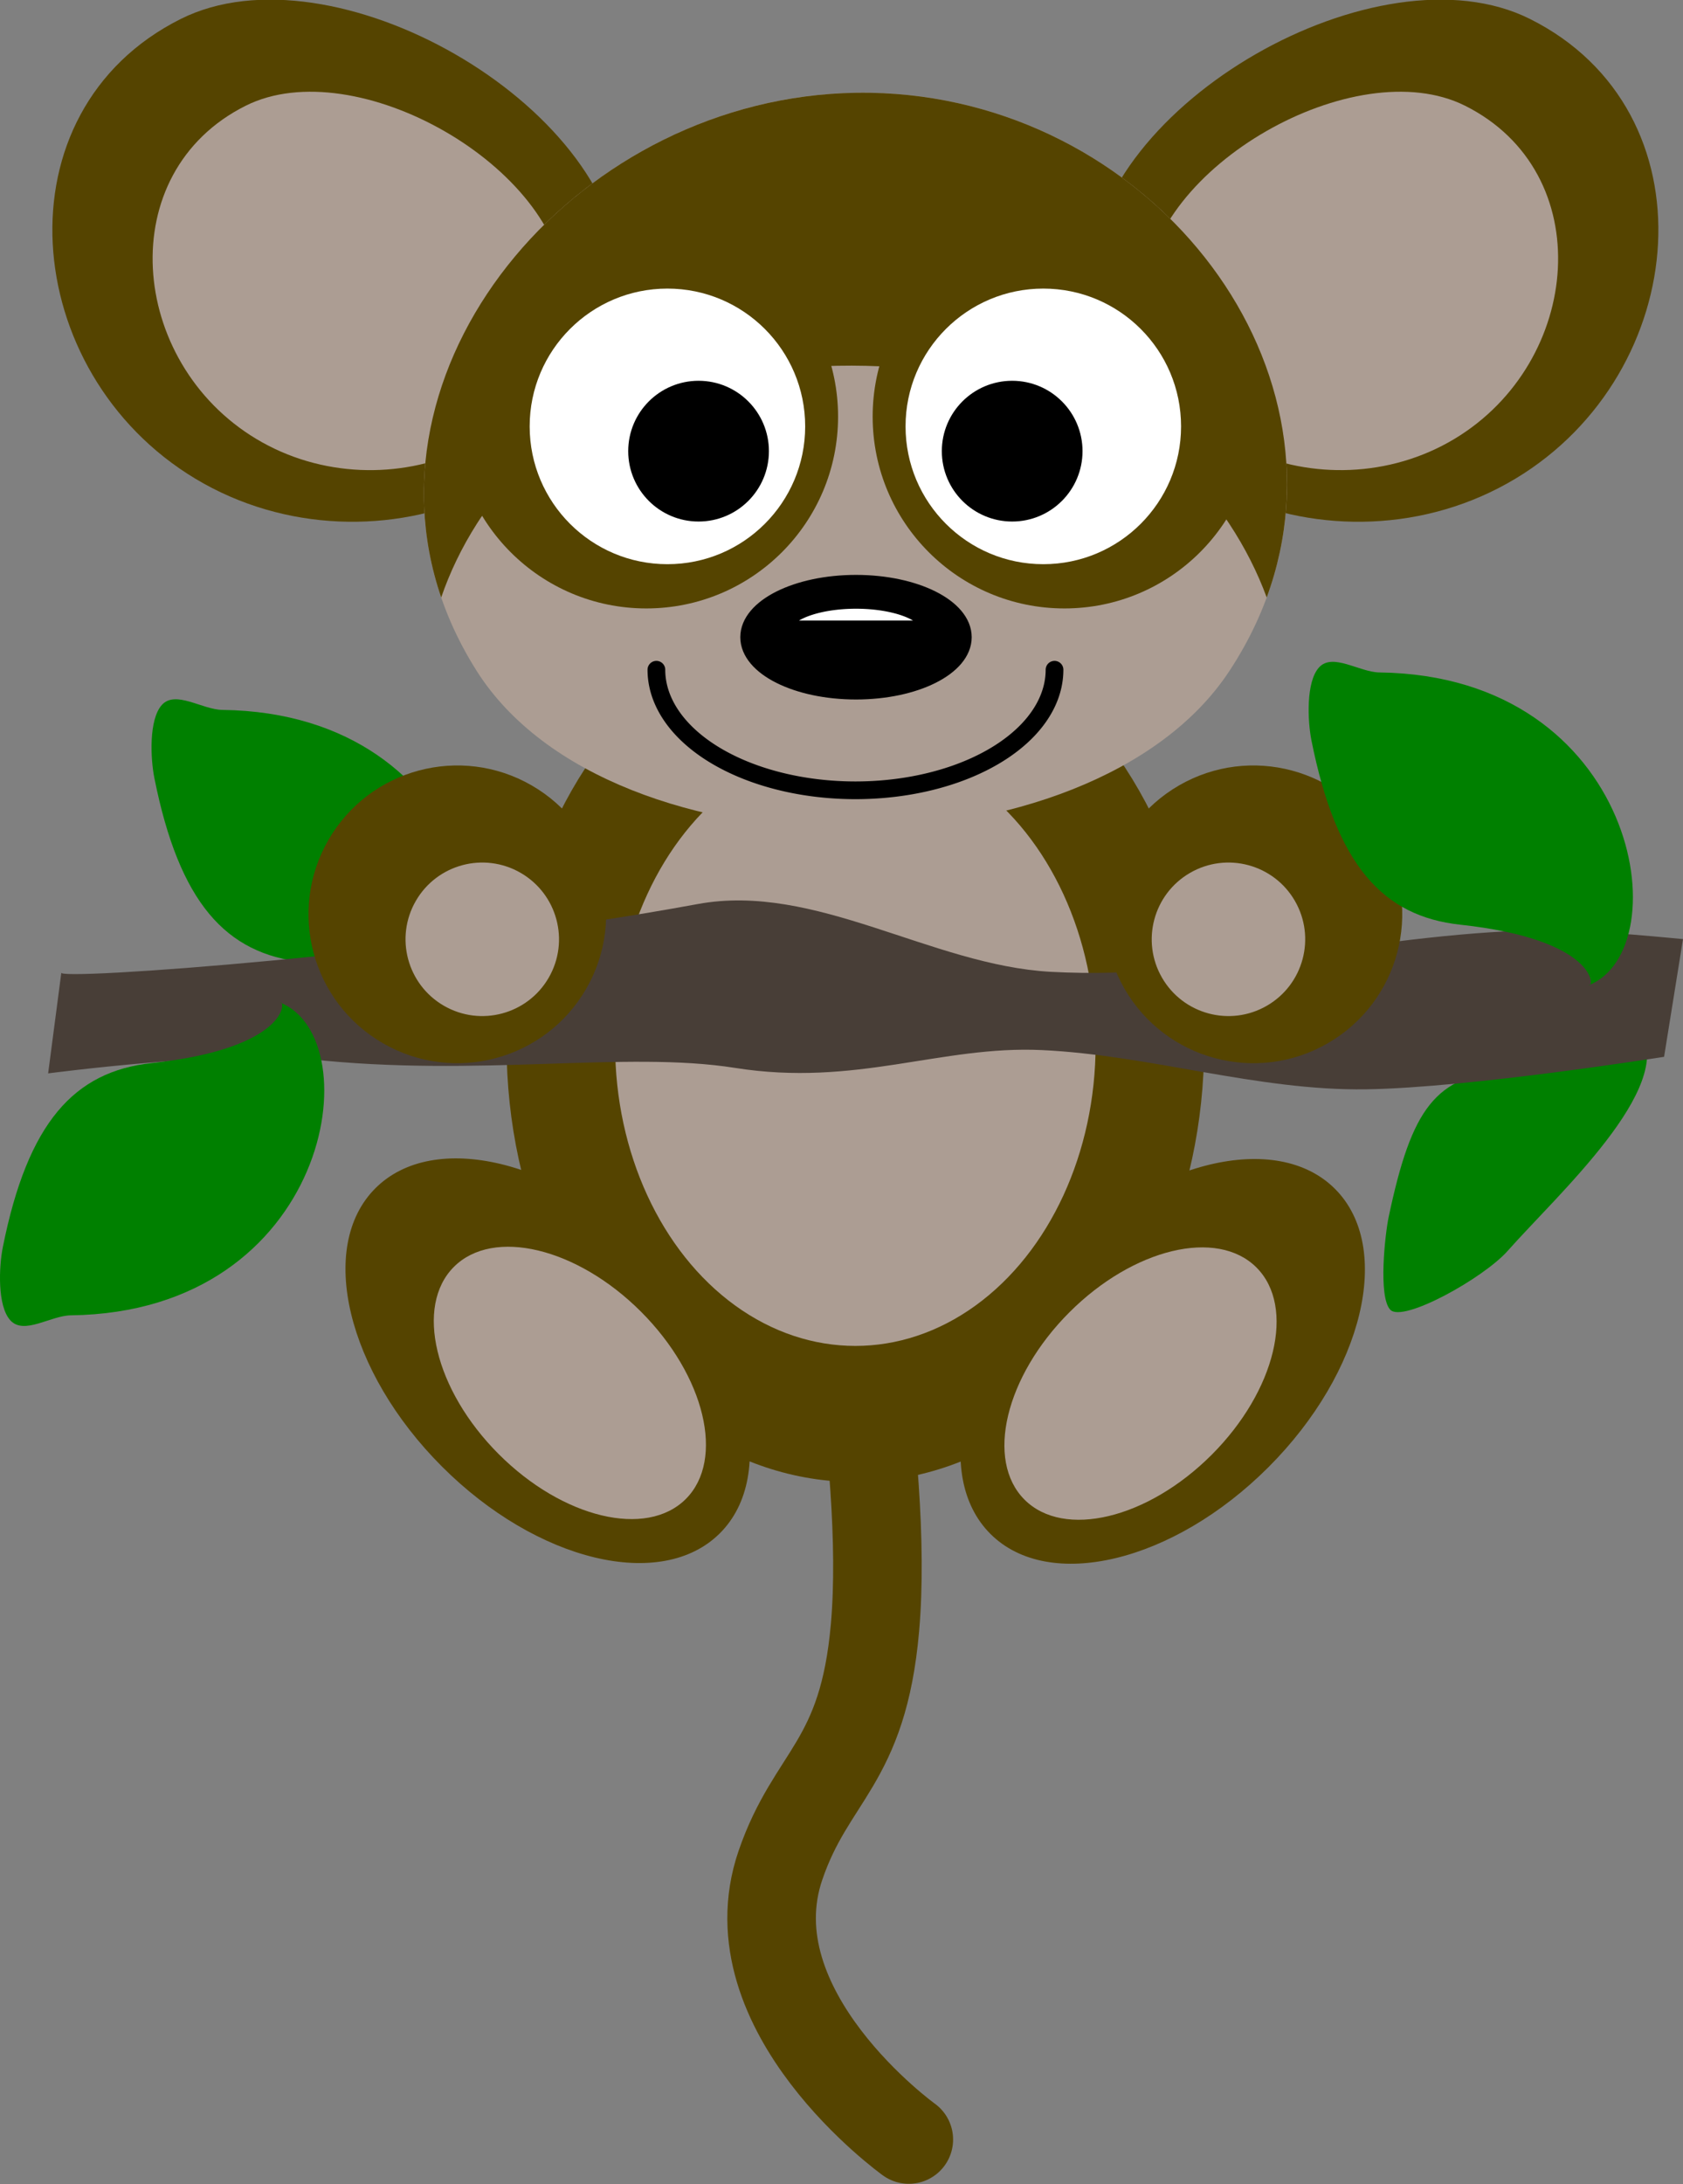 <?xml version="1.0" encoding="UTF-8" standalone="no"?>
<!-- Created with Inkscape (http://www.inkscape.org/) -->

<svg
   xmlns:dc="http://purl.org/dc/elements/1.1/"
   xmlns:cc="http://creativecommons.org/ns#"
   xmlns:rdf="http://www.w3.org/1999/02/22-rdf-syntax-ns#"
   xmlns:svg="http://www.w3.org/2000/svg"
   xmlns="http://www.w3.org/2000/svg"
   xmlns:sodipodi="http://sodipodi.sourceforge.net/DTD/sodipodi-0.dtd"
   xmlns:inkscape="http://www.inkscape.org/namespaces/inkscape"
   width="125.735mm"
   height="163.116mm"
   viewBox="0 0 125.735 163.116"
   version="1.1"
   id="svg8"
   inkscape:version="0.92.4 (5da689c313, 2019-01-14)"
   sodipodi:docname="monkey_03.svg"
   inkscape:export-filename="E:\munka\my_svg_drawings\monkey_03.png"
   inkscape:export-xdpi="10"
   inkscape:export-ydpi="10">
  <rect x="0" y="0" width="125.735" height="163.116" fill="#808080" stroke="none"/>
  <defs
     id="defs2" />
  <sodipodi:namedview
     id="base"
     pagecolor="#ffffff"
     bordercolor="#666666"
     borderopacity="1.0"
     inkscape:pageopacity="0.0"
     inkscape:pageshadow="2"
     inkscape:zoom="0.9899495"
     inkscape:cx="243.00986"
     inkscape:cy="280.41967"
     inkscape:document-units="mm"
     inkscape:current-layer="layer1"
     showgrid="false"
     inkscape:window-width="1920"
     inkscape:window-height="1017"
     inkscape:window-x="-8"
     inkscape:window-y="-8"
     inkscape:window-maximized="1"
     fit-margin-top="0"
     fit-margin-left="0"
     fit-margin-right="0"
     fit-margin-bottom="0" />
  <g
     inkscape:label="Layer 1"
     inkscape:groupmode="layer"
     id="layer1"
     transform="translate(-36.065,-77.879)">
    <path
       style="fill:#008000;fill-rule:evenodd;stroke:none;stroke-width:0.265px;stroke-linecap:butt;stroke-linejoin:miter;stroke-opacity:1"
       d="m 68.318,154.254 c 6.824,-2.73 3.709,-23.11 -15.635,-23.358 -1.512,-0.019 -3.5,-1.493 -4.521,-0.377 -0.989,1.082 -0.853,4.025 -0.565,5.463 1.868,9.338 5.348,13.127 11.114,13.751 10.156,1.1 10.051,4.678 9.607,4.521"
       id="path7993"
       inkscape:connector-curvature="0"
       sodipodi:nodetypes="cssssc" />
    <path
       sodipodi:nodetypes="cssssc"
       inkscape:connector-curvature="0"
       id="path7989"
       d="m 158.65,154.84 c 2.596,4.289 -6.201,12.225 -9.955,16.462 -1.797,2.028 -7.812,5.374 -8.76,4.394 -0.919,-0.95 -0.392,-5.668 -0.125,-6.931 1.734,-8.206 3.5,-10.469 8.854,-11.017 9.43,-0.966 10.398,-3.045 9.986,-2.907"
       style="fill:#008000;fill-rule:evenodd;stroke:none;stroke-width:0.265px;stroke-linecap:butt;stroke-linejoin:miter;stroke-opacity:1" />
    <path
       style="fill:none;fill-rule:evenodd;stroke:#554400;stroke-width:6.615;stroke-linecap:round;stroke-linejoin:miter;stroke-miterlimit:4;stroke-dasharray:none;stroke-opacity:1"
       d="m 98.254,166.88 c 0,0 4.283,19.96 3.182,32.536 -0.894,10.221 -4.751,10.994 -7.068,17.774 -3.725,10.903 9.594,20.47 9.594,20.47"
       id="path3581"
       inkscape:connector-curvature="0"
       sodipodi:nodetypes="cssc" />
    <g
       style="stroke-width:1.324"
       id="g3571"
       transform="matrix(0.755,0,0,0.755,53.799,-141.896)">
      <ellipse
         ry="43.243"
         rx="34.514"
         cy="394.439"
         cx="61.151"
         id="path815-3"
         style="opacity:1;fill:#554400;fill-opacity:1;fill-rule:nonzero;stroke:none;stroke-width:1.752;stroke-linecap:round;stroke-linejoin:round;stroke-miterlimit:4;stroke-dasharray:none;stroke-opacity:1" />
      <ellipse
         style="opacity:1;fill:#ac9d93;fill-opacity:1;fill-rule:nonzero;stroke:none;stroke-width:1.752;stroke-linecap:round;stroke-linejoin:round;stroke-miterlimit:4;stroke-dasharray:none;stroke-opacity:1"
         id="ellipse3515"
         cx="61.151"
         cy="394.439"
         rx="23.773"
         ry="29.786" />
    </g>
    <g
       style="stroke-width:1.324"
       id="g3430"
       transform="matrix(0.755,0,0,0.755,53.733,-141.896)">
      <g
         style="stroke-width:1.324"
         id="g3418">
        <path
           style="fill:#554400;fill-opacity:1;fill-rule:evenodd;stroke:none;stroke-width:1.752;stroke-linecap:butt;stroke-linejoin:miter;stroke-miterlimit:4;stroke-dasharray:none;stroke-opacity:1"
           d="M 38.043,318.11 C 37.321,301.359 9.488,285.47 -5.509,292.965 c -18.243,9.116 -16.039,34.986 1.444,45.482 17.751,10.658 43.001,0.352 42.109,-20.337 z"
           id="path9785-0-9-6"
           inkscape:connector-curvature="0"
           sodipodi:nodetypes="ssss" />
        <path
           sodipodi:nodetypes="ssss"
           inkscape:connector-curvature="0"
           id="path7899"
           d="M 32.494,319.772 C 31.97,307.633 11.79,296.117 0.916,301.549 -12.312,308.156 -10.713,326.904 1.962,334.511 14.833,342.235 33.141,334.767 32.494,319.772 Z"
           style="fill:#ac9d93;fill-opacity:1;fill-rule:evenodd;stroke:none;stroke-width:1.752;stroke-linecap:butt;stroke-linejoin:miter;stroke-miterlimit:4;stroke-dasharray:none;stroke-opacity:1" />
      </g>
      <g
         style="stroke-width:1.324"
         id="g3422">
        <path
           sodipodi:nodetypes="ssss"
           inkscape:connector-curvature="0"
           id="path3406"
           d="m 84.435,318.11 c 0.722,-16.75 28.555,-32.639 43.553,-25.145 18.243,9.116 16.039,34.986 -1.444,45.482 -17.751,10.658 -43.001,0.352 -42.109,-20.337 z"
           style="fill:#554400;fill-opacity:1;fill-rule:evenodd;stroke:none;stroke-width:1.752;stroke-linecap:butt;stroke-linejoin:miter;stroke-miterlimit:4;stroke-dasharray:none;stroke-opacity:1" />
        <path
           style="fill:#ac9d93;fill-opacity:1;fill-rule:evenodd;stroke:none;stroke-width:1.752;stroke-linecap:butt;stroke-linejoin:miter;stroke-miterlimit:4;stroke-dasharray:none;stroke-opacity:1"
           d="m 89.984,319.772 c 0.524,-12.14 20.704,-23.655 31.578,-18.224 13.228,6.607 11.629,25.355 -1.047,32.962 -12.871,7.724 -31.178,0.255 -30.532,-14.739 z"
           id="path3408"
           inkscape:connector-curvature="0"
           sodipodi:nodetypes="ssss" />
      </g>
    </g>
    <path
       style="fill:#ac9d93;fill-opacity:1;fill-rule:evenodd;stroke:none;stroke-width:1.323;stroke-linecap:butt;stroke-linejoin:miter;stroke-miterlimit:4;stroke-dasharray:none;stroke-opacity:1"
       d="m 71.7,128.019 c 10.057,15.808 45.866,15.633 56.192,0 C 140.452,109.003 123.866,85.198 101.085,84.808 77.954,84.413 59.278,108.495 71.7,128.019 Z"
       id="path9785-0"
       inkscape:connector-curvature="0"
       sodipodi:nodetypes="ssss" />
    <path
       inkscape:connector-curvature="0"
       style="fill:#554400;fill-opacity:1;fill-rule:evenodd;stroke:none;stroke-width:1.323;stroke-linecap:butt;stroke-linejoin:miter;stroke-miterlimit:4;stroke-dasharray:none;stroke-opacity:1"
       d="m 100.004,84.808 c -20.497,0.323 -37.119,19.749 -30.977,37.69 0.638,-1.864 1.522,-3.712 2.673,-5.521 10.057,-15.808 45.866,-15.633 56.192,0 1.192,1.805 2.12,3.654 2.807,5.521 6.547,-17.804 -8.995,-37.337 -29.613,-37.69 -0.361,-0.006 -0.722,-0.006 -1.081,-4e-4 z"
       id="path3434" />
    <g
       style="stroke-width:1.324"
       id="g3509"
       transform="matrix(0.755,0,0,0.755,54.011,-141.896)">
      <g
         style="stroke-width:1.324"
         transform="translate(3.608)"
         id="g3497">
        <g
           id="g1654"
           transform="translate(-60.887,232.997)"
           style="fill:#554400;fill-opacity:1;stroke-width:1.324">
          <circle
             r="18.976"
             cy="99.304"
             cx="138.837"
             id="path1649"
             style="opacity:1;fill:#554400;fill-opacity:1;fill-rule:nonzero;stroke:none;stroke-width:1.752;stroke-linecap:round;stroke-linejoin:round;stroke-miterlimit:4;stroke-dasharray:none;stroke-opacity:1" />
        </g>
        <circle
           style="opacity:1;fill:#ffffff;fill-opacity:1;fill-rule:nonzero;stroke:none;stroke-width:1.752;stroke-linecap:round;stroke-linejoin:round;stroke-miterlimit:4;stroke-dasharray:none;stroke-opacity:1"
           id="path967-4"
           cx="-75.86"
           cy="333.269"
           r="13.631"
           transform="scale(-1,1)" />
        <circle
           style="opacity:1;fill:#000000;fill-opacity:1;fill-rule:nonzero;stroke:#000000;stroke-width:1.752;stroke-linecap:round;stroke-linejoin:round;stroke-miterlimit:4;stroke-dasharray:none;stroke-opacity:1"
           id="path984-1"
           cx="-72.779"
           cy="335.719"
           r="6.085"
           transform="scale(-1,1)" />
      </g>
      <g
         style="stroke-width:1.324"
         transform="translate(-1.336)"
         id="g3491">
        <g
           id="g1654-7"
           transform="matrix(-1,0,0,1,180.356,232.997)"
           style="fill:#554400;fill-opacity:1;stroke-width:1.324">
          <circle
             r="18.976"
             cy="99.304"
             cx="138.837"
             id="path1649-3"
             style="opacity:1;fill:#554400;fill-opacity:1;fill-rule:nonzero;stroke:none;stroke-width:1.752;stroke-linecap:round;stroke-linejoin:round;stroke-miterlimit:4;stroke-dasharray:none;stroke-opacity:1" />
        </g>
        <circle
           style="opacity:1;fill:#ffffff;fill-opacity:1;fill-rule:nonzero;stroke:none;stroke-width:1.752;stroke-linecap:round;stroke-linejoin:round;stroke-miterlimit:4;stroke-dasharray:none;stroke-opacity:1"
           id="path967-4-0"
           cx="43.609"
           cy="333.269"
           r="13.631" />
        <circle
           style="opacity:1;fill:#000000;fill-opacity:1;fill-rule:nonzero;stroke:#000000;stroke-width:1.752;stroke-linecap:round;stroke-linejoin:round;stroke-miterlimit:4;stroke-dasharray:none;stroke-opacity:1"
           id="path984-1-6"
           cx="46.691"
           cy="335.719"
           r="6.085" />
      </g>
    </g>
    <g
       style="stroke-width:1.105"
       id="g8726"
       transform="matrix(0.905,0,0,0.905,7.541,-5.135)">
      <ellipse
         ry="4.41"
         rx="8.82"
         cy="144.31"
         cx="102.182"
         id="path986-1"
         style="opacity:1;fill:#000000;fill-opacity:1;fill-rule:nonzero;stroke:#000000;stroke-width:1.462;stroke-linecap:round;stroke-linejoin:round;stroke-miterlimit:4;stroke-dasharray:none;stroke-opacity:1" />
      <path
         transform="scale(-1)"
         d="m -96.064,-143.665 a 6.118,2.436 0 0 1 -3.059,2.11 6.118,2.436 0 0 1 -6.118,0 6.118,2.436 0 0 1 -3.059,-2.11 l 6.118,0 z"
         sodipodi:end="3.1415927"
         sodipodi:start="0"
         sodipodi:ry="2.4360173"
         sodipodi:rx="6.1180034"
         sodipodi:cy="-143.66527"
         sodipodi:cx="-102.18192"
         sodipodi:type="arc"
         id="path1010"
         style="opacity:1;fill:#ffffff;fill-opacity:1;fill-rule:nonzero;stroke:#000000;stroke-width:1.462;stroke-linecap:round;stroke-linejoin:round;stroke-miterlimit:4;stroke-dasharray:none;stroke-opacity:1" />
    </g>
    <path
       style="opacity:1;fill:none;fill-opacity:1;fill-rule:nonzero;stroke:#000000;stroke-width:1.323;stroke-linecap:round;stroke-linejoin:round;stroke-miterlimit:4;stroke-dasharray:none;stroke-opacity:1"
       id="path1707"
       sodipodi:type="arc"
       sodipodi:cx="99.974281"
       sodipodi:cy="127.89552"
       sodipodi:rx="14.872456"
       sodipodi:ry="9.0048332"
       sodipodi:start="0"
       sodipodi:end="3.1415927"
       d="m 114.847,127.896 a 14.872,9.005 0 0 1 -7.436,7.798 14.872,9.005 0 0 1 -14.872,0 14.872,9.005 0 0 1 -7.436,-7.798"
       sodipodi:open="true" />
    <g
       style="stroke-width:1.324"
       id="g3567"
       transform="matrix(0.755,0,0,0.755,54.011,-146.235)">
      <g
         style="stroke-width:1.324"
         transform="rotate(45,161.729,405.597)"
         id="g3521">
        <g
           style="stroke-width:1.324"
           id="g3552">
          <ellipse
             transform="matrix(-1.814436e-4,-1,-1,-1.814436e-4,0,0)"
             ry="14.8"
             rx="24.121"
             cy="-130.146"
             cx="-473.704"
             id="path815-0-8-4-0-0-0-3"
             style="opacity:1;fill:#554400;fill-opacity:1;fill-rule:nonzero;stroke:none;stroke-width:1.752;stroke-linecap:round;stroke-linejoin:round;stroke-miterlimit:4;stroke-dasharray:none;stroke-opacity:1" />
          <ellipse
             style="opacity:1;fill:#ac9d93;fill-opacity:1;fill-rule:nonzero;stroke:none;stroke-width:1.752;stroke-linecap:round;stroke-linejoin:round;stroke-miterlimit:4;stroke-dasharray:none;stroke-opacity:1"
             id="ellipse3517"
             cx="-476.81"
             cy="-130.145"
             rx="16.234"
             ry="9.961"
             transform="matrix(-1.814436e-4,-1,-1,-1.814436e-4,0,0)" />
        </g>
      </g>
      <g
         style="stroke-width:1.324"
         id="g3527"
         transform="matrix(-0.707,0.707,0.707,0.707,-212.428,4.437)">
        <ellipse
           transform="matrix(-1.814436e-4,-1,-1,-1.814436e-4,0,0)"
           ry="14.8"
           rx="24.121"
           cy="-130.146"
           cx="-473.704"
           id="ellipse3523"
           style="opacity:1;fill:#554400;fill-opacity:1;fill-rule:nonzero;stroke:none;stroke-width:1.752;stroke-linecap:round;stroke-linejoin:round;stroke-miterlimit:4;stroke-dasharray:none;stroke-opacity:1" />
        <ellipse
           style="opacity:1;fill:#ac9d93;fill-opacity:1;fill-rule:nonzero;stroke:none;stroke-width:1.752;stroke-linecap:round;stroke-linejoin:round;stroke-miterlimit:4;stroke-dasharray:none;stroke-opacity:1"
           id="ellipse3525"
           cx="-476.81"
           cy="-130.145"
           rx="16.234"
           ry="9.961"
           transform="matrix(-1.814436e-4,-1,-1,-1.814436e-4,0,0)" />
      </g>
    </g>
    <path
       style="fill:#483e37;fill-rule:evenodd;stroke:none;stroke-width:0.265px;stroke-linecap:butt;stroke-linejoin:miter;stroke-opacity:1"
       d="m 40.649,150.504 c -0.653,0.653 27.109,-1.351 47.545,-5.11 8.804,-1.619 17.435,4.569 26.373,5.062 12.274,0.676 25.031,-3.115 37.61,-3.119 2.746,-8.9e-4 9.623,0.675 9.623,0.675 l -1.413,8.791 c 0,0 -14.528,2.312 -22.251,2.427 -8.139,0.121 -16.111,-2.55 -24.242,-2.93 -7.54,-0.352 -13.885,2.765 -22.91,1.332 -8.2,-1.302 -19.208,0.728 -31.828,-0.657 -6.189,-0.679 -19.495,1.066 -19.495,1.066 z"
       id="path7933"
       inkscape:connector-curvature="0"
       sodipodi:nodetypes="csssccsssscc" />
    <g
       style="stroke-width:1.324"
       id="g3579"
       transform="matrix(0.755,0,0,0.755,53.675,-141.896)">
      <g
         id="g3558"
         transform="matrix(-0.87,-0.502,-0.502,0.87,275.835,33.578)"
         style="stroke-width:1.318">
        <ellipse
           ry="14.661"
           rx="14.658"
           transform="matrix(-0.866,0.5,0.5,0.866,0,0)"
           cy="324.265"
           cx="212.754"
           id="ellipse3554"
           style="opacity:1;fill:#554400;fill-opacity:1;fill-rule:nonzero;stroke:none;stroke-width:1.744;stroke-linecap:round;stroke-linejoin:round;stroke-miterlimit:4;stroke-dasharray:none;stroke-opacity:1" />
        <ellipse
           ry="7.56"
           rx="7.558"
           transform="matrix(-0.866,0.5,0.5,0.866,0,0)"
           cy="327.624"
           cx="213.654"
           id="ellipse3556"
           style="opacity:1;fill:#ac9d93;fill-opacity:1;fill-rule:nonzero;stroke:none;stroke-width:1.744;stroke-linecap:round;stroke-linejoin:round;stroke-miterlimit:4;stroke-dasharray:none;stroke-opacity:1" />
      </g>
      <g
         style="stroke-width:1.318"
         transform="matrix(0.87,-0.502,0.502,0.87,-153.204,33.578)"
         id="g3542">
        <ellipse
           style="opacity:1;fill:#554400;fill-opacity:1;fill-rule:nonzero;stroke:none;stroke-width:1.744;stroke-linecap:round;stroke-linejoin:round;stroke-miterlimit:4;stroke-dasharray:none;stroke-opacity:1"
           id="path1106-7-8-1-4-0-9-0"
           cx="212.754"
           cy="324.265"
           transform="matrix(-0.866,0.5,0.5,0.866,0,0)"
           rx="14.658"
           ry="14.661" />
        <ellipse
           style="opacity:1;fill:#ac9d93;fill-opacity:1;fill-rule:nonzero;stroke:none;stroke-width:1.744;stroke-linecap:round;stroke-linejoin:round;stroke-miterlimit:4;stroke-dasharray:none;stroke-opacity:1"
           id="path1106-7-8-1-5-7-4"
           cx="213.654"
           cy="327.624"
           transform="matrix(-0.866,0.5,0.5,0.866,0,0)"
           rx="7.558"
           ry="7.56" />
      </g>
    </g>
    <path
       style="fill:#008000;fill-rule:evenodd;stroke:none;stroke-width:0.265px;stroke-linecap:butt;stroke-linejoin:miter;stroke-opacity:1"
       d="m 56.996,152.751 c 6.824,2.73 3.709,23.11 -15.635,23.358 -1.512,0.019 -3.5,1.493 -4.521,0.377 -0.989,-1.082 -0.853,-4.025 -0.565,-5.463 1.868,-9.338 5.348,-13.127 11.114,-13.751 10.156,-1.1 10.051,-4.678 9.607,-4.521"
       id="path7978"
       inkscape:connector-curvature="0"
       sodipodi:nodetypes="cssssc" />
    <path
       sodipodi:nodetypes="cssssc"
       inkscape:connector-curvature="0"
       id="path7991"
       d="m 154.764,151.457 c 6.824,-2.73 3.709,-23.11 -15.635,-23.358 -1.512,-0.019 -3.5,-1.493 -4.521,-0.377 -0.989,1.082 -0.853,4.025 -0.565,5.463 1.868,9.338 5.348,13.127 11.114,13.751 10.156,1.1 10.051,4.678 9.607,4.521"
       style="fill:#008000;fill-rule:evenodd;stroke:none;stroke-width:0.265px;stroke-linecap:butt;stroke-linejoin:miter;stroke-opacity:1" />
  </g>
</svg>
